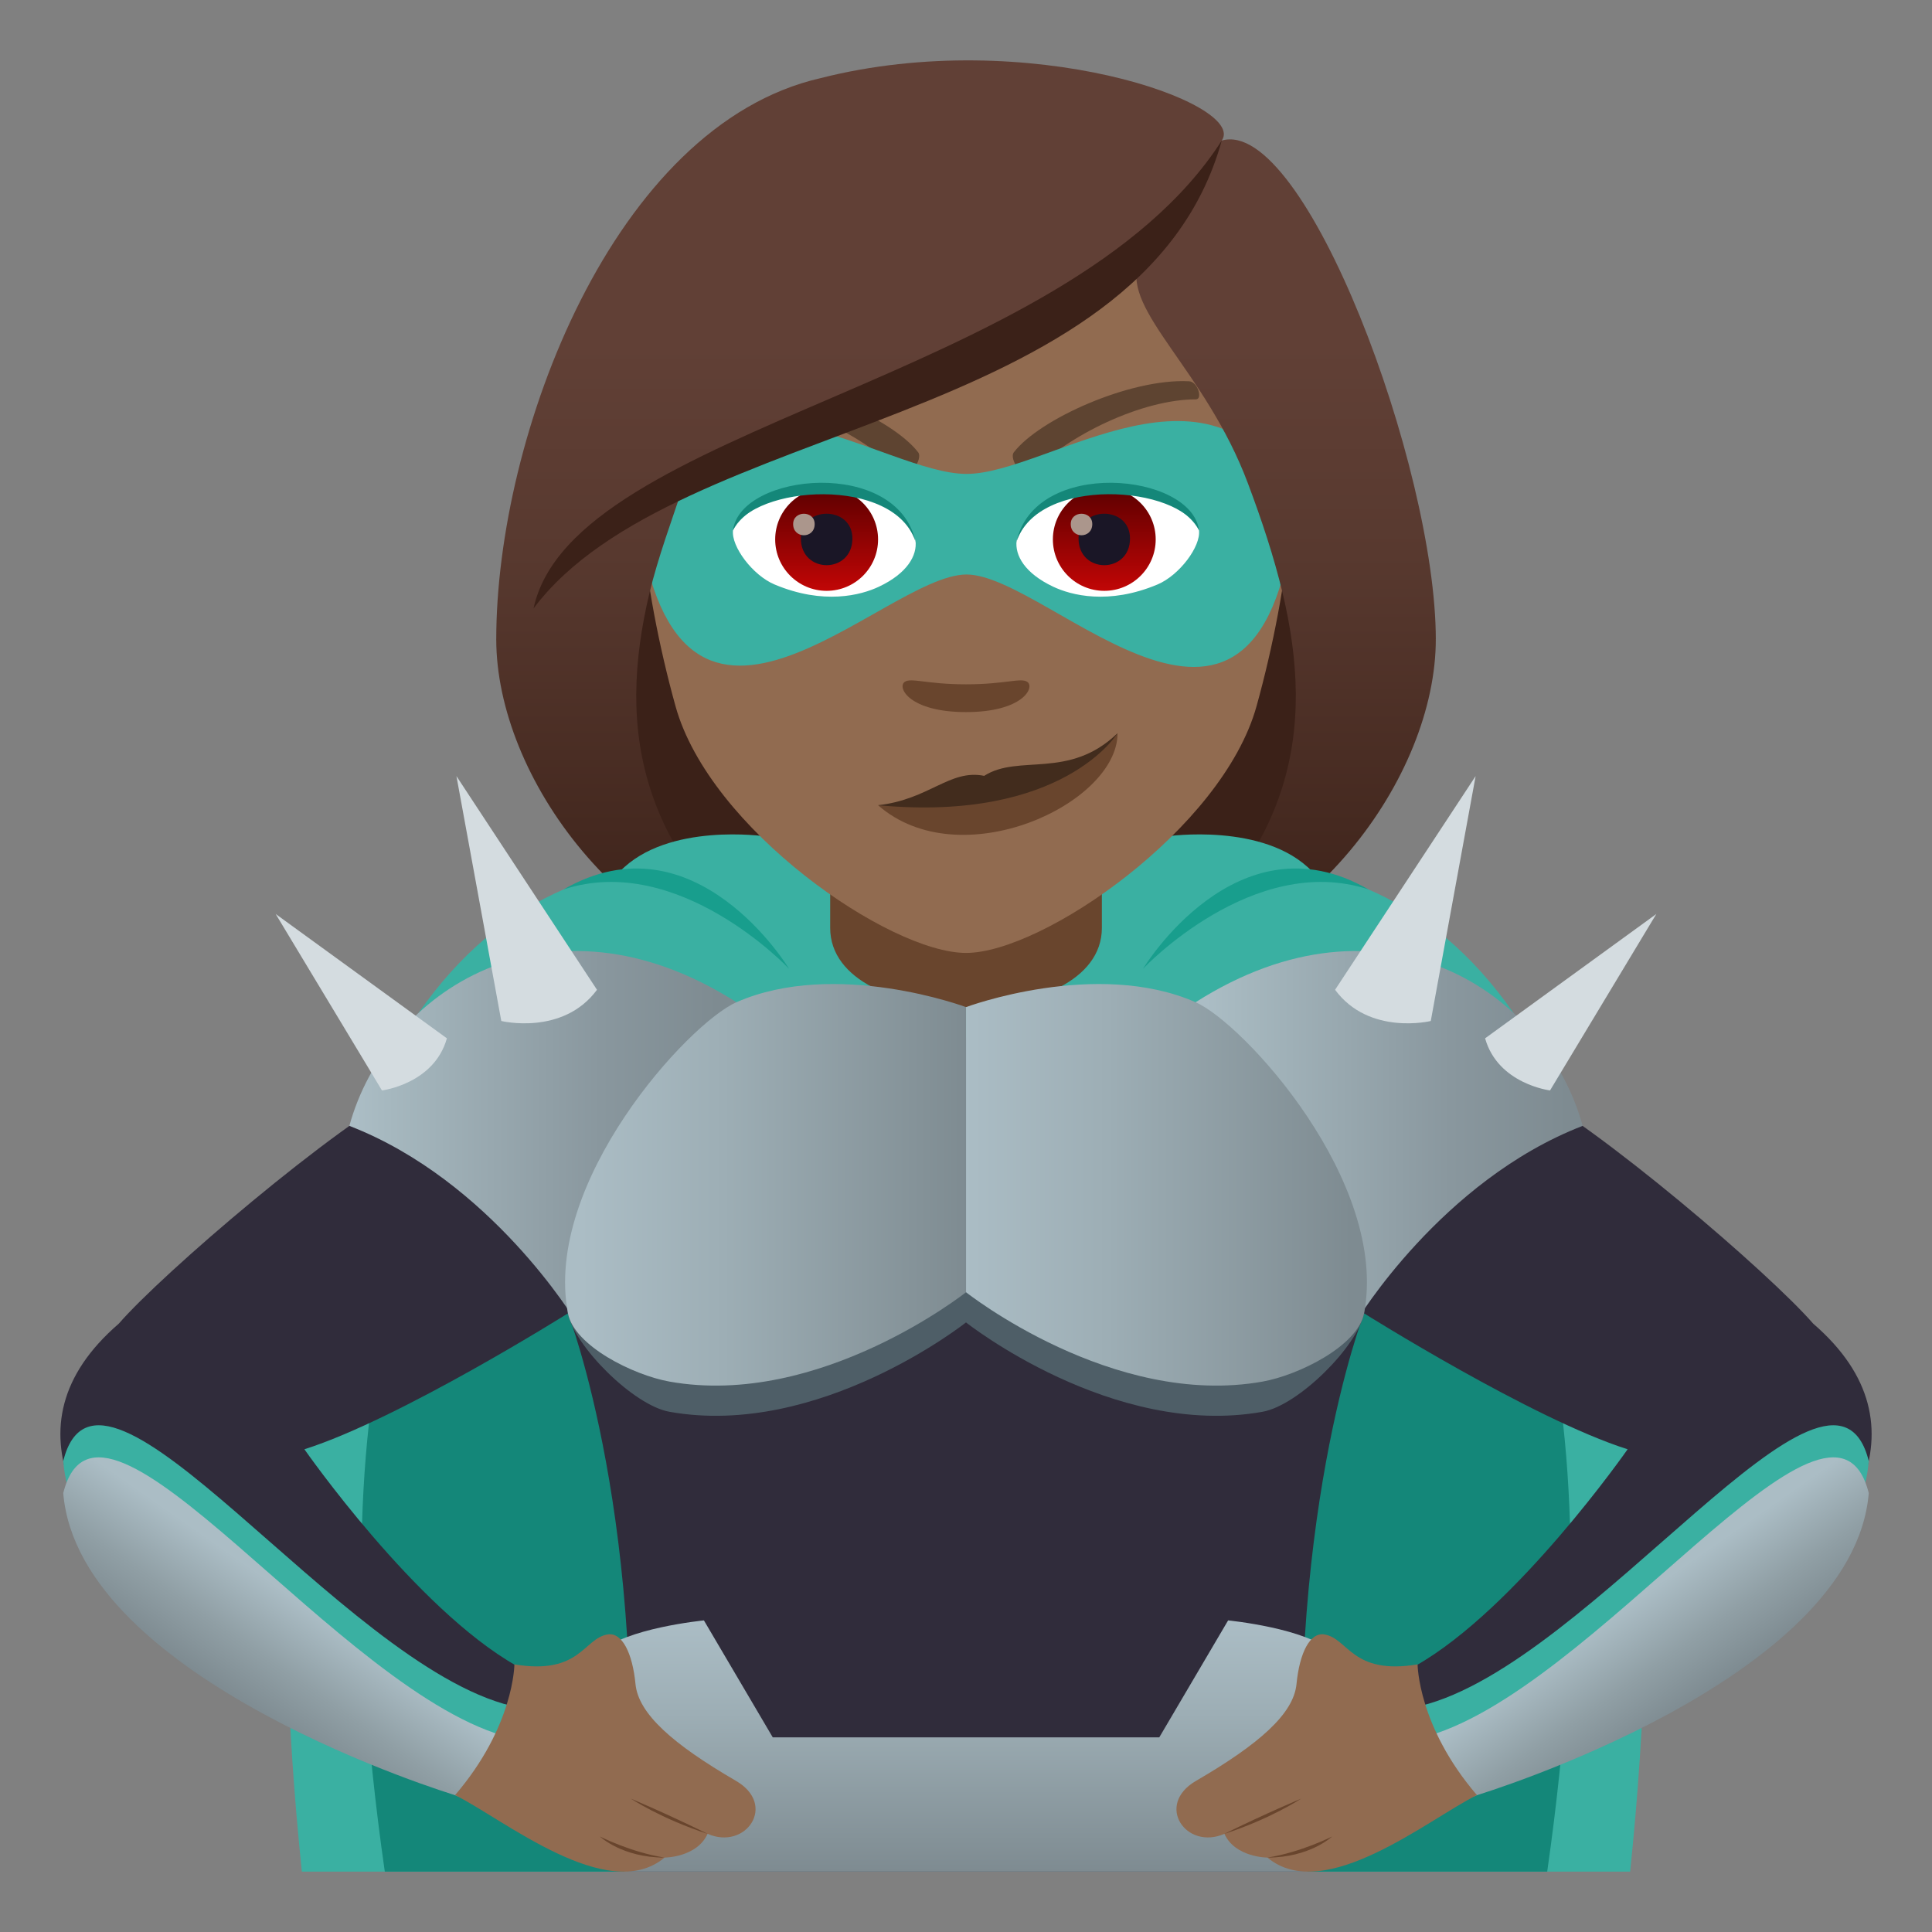 <?xml version="1.0" encoding="utf-8"?>
<!-- Generator: Adobe Illustrator 15.0.0, SVG Export Plug-In . SVG Version: 6.00 Build 0)  -->
<!DOCTYPE svg PUBLIC "-//W3C//DTD SVG 1.1//EN" "http://www.w3.org/Graphics/SVG/1.1/DTD/svg11.dtd">
<svg version="1.1" id="Layer_1" xmlns:x="http://ns.adobe.com/Extensibility/1.0/" xmlns:i="http://ns.adobe.com/AdobeIllustrator/10.0/" xmlns:graph="http://ns.adobe.com/Graphs/1.0/"
	 xmlns="http://www.w3.org/2000/svg" xmlns:xlink="http://www.w3.org/1999/xlink" xmlns:a="http://ns.adobe.com/AdobeSVGViewerExtensions/3.0/"
	 x="0px" y="0px" width="64px" height="64px" viewBox="0 0 64 64" enable-background="new 0 0 64 64" xml:space="preserve">
<rect x="0" y="0" width="64" height="64" fill="#808080" stroke="none"/>
<path fill="#3B2118" d="M37.187,32.602C47.563,28.455,46.524,18.6,46.524,18.6H17.478c0,0-1.039,9.854,9.334,14.002
	c0,0,2.078,0.521,5.188,0.521C35.114,33.123,37.187,32.602,37.187,32.602z"/>
<linearGradient id="SVGID_1_" gradientUnits="userSpaceOnUse" x1="42.375" y1="33.119" x2="42.375" y2="2.077">
	<stop  offset="0.05" style="stop-color:#3B2118"/>
	<stop  offset="0.112" style="stop-color:#40251C"/>
	<stop  offset="0.476" style="stop-color:#58392F"/>
	<stop  offset="0.7" style="stop-color:#614036"/>
	<a:midPointStop  offset="0.05" style="stop-color:#3B2118"/>
	<a:midPointStop  offset="0.4" style="stop-color:#3B2118"/>
	<a:midPointStop  offset="0.7" style="stop-color:#614036"/>
</linearGradient>
<path fill="url(#SVGID_1_)" d="M42.489,19.649c1.063,4.469,0.502,8.891-5.303,12.953c6.227-1.035,10.377-6.913,10.377-11.425
	L42.489,19.649z"/>
<linearGradient id="SVGID_2_" gradientUnits="userSpaceOnUse" x1="1759.188" y1="33.119" x2="1759.188" y2="2.077" gradientTransform="matrix(-1 0 0 1 1780.814 0)">
	<stop  offset="0.05" style="stop-color:#3B2118"/>
	<stop  offset="0.112" style="stop-color:#40251C"/>
	<stop  offset="0.476" style="stop-color:#58392F"/>
	<stop  offset="0.7" style="stop-color:#614036"/>
	<a:midPointStop  offset="0.05" style="stop-color:#3B2118"/>
	<a:midPointStop  offset="0.4" style="stop-color:#3B2118"/>
	<a:midPointStop  offset="0.7" style="stop-color:#614036"/>
</linearGradient>
<path fill="url(#SVGID_2_)" d="M21.513,19.649c-1.063,4.469-0.502,8.891,5.301,12.953c-6.225-1.035-10.375-6.913-10.375-11.425
	L21.513,19.649z"/>
<path fill="#3AB0A2" d="M43.464,28.865c-1.58-1.639-4.811-1.158-4.811-1.16c-2.258-0.988-4.455-1.48-6.652-1.48
	s-4.395,0.492-6.654,1.48c0.002,0.002-3.229-0.479-4.809,1.16C12.526,30.597,7.888,41.567,9.999,62h22.002h22
	C56.112,41.567,51.474,30.597,43.464,28.865z"/>
<path fill="#148779" d="M47.321,35.779h-15.32h-15.32c-1.939,1.886-6.535,8.073-3.934,26.221h19.254h19.252
	C53.854,43.853,49.261,37.665,47.321,35.779z"/>
<path fill="#189E8D" d="M18.669,29.464c3.816-1.252,7.467,2.625,7.467,2.625S23.032,26.947,18.669,29.464z"/>
<path fill="#189E8D" d="M45.333,29.464c-3.818-1.252-7.467,2.625-7.467,2.625S40.968,26.947,45.333,29.464z"/>
<path fill="#302C3B" d="M60.065,43.848c-1.461-1.683-7.121-6.53-9.711-7.87H13.646c-2.59,1.34-8.25,6.188-9.711,7.87
	c-7.943,6.857,11.139,15.619,11.139,15.619c4.932-1.152,2.035-4.285,2.035-4.285c-3.35-1.895-7.025-7.173-7.025-7.173
	c3.156-1,8.73-4.503,8.73-4.503S21.534,50.48,20.747,62h22.506c-0.787-11.52,1.934-18.494,1.934-18.494s5.574,3.503,8.73,4.503
	c0,0-3.676,5.278-7.025,7.173c0,0-2.896,3.133,2.035,4.285C48.927,59.467,68.009,50.705,60.065,43.848z"/>
<path fill="#3AB0A2" d="M61.905,48.398c-0.516,6.238-12.979,11.068-12.979,11.068s-1.598-0.244-1.873-2.955
	C52.745,55.137,60.688,43.535,61.905,48.398z"/>
<path fill="#3AB0A2" d="M2.095,48.398c0.516,6.238,12.979,11.068,12.979,11.068s1.6-0.244,1.873-2.955
	C11.255,55.137,3.312,43.535,2.095,48.398z"/>
<linearGradient id="SVGID_3_" gradientUnits="userSpaceOnUse" x1="-26.444" y1="56.3" x2="-24.224" y2="53.115" gradientTransform="matrix(-1 0 0 1 29.776 0)">
	<stop  offset="0" style="stop-color:#7E8B91"/>
	<stop  offset="0.44" style="stop-color:#909FA5"/>
	<stop  offset="1" style="stop-color:#ABBDC5"/>
	<a:midPointStop  offset="0" style="stop-color:#7E8B91"/>
	<a:midPointStop  offset="0.545" style="stop-color:#7E8B91"/>
	<a:midPointStop  offset="1" style="stop-color:#ABBDC5"/>
</linearGradient>
<path fill="url(#SVGID_3_)" d="M61.905,49.461c-0.516,6.238-12.979,10.006-12.979,10.006s-1.598,0.818-1.873-1.893
	C52.745,56.199,60.688,44.598,61.905,49.461z"/>
<linearGradient id="SVGID_4_" gradientUnits="userSpaceOnUse" x1="7.779" y1="56.3" x2="10" y2="53.115">
	<stop  offset="0" style="stop-color:#7E8B91"/>
	<stop  offset="0.44" style="stop-color:#909FA5"/>
	<stop  offset="1" style="stop-color:#ABBDC5"/>
	<a:midPointStop  offset="0" style="stop-color:#7E8B91"/>
	<a:midPointStop  offset="0.545" style="stop-color:#7E8B91"/>
	<a:midPointStop  offset="1" style="stop-color:#ABBDC5"/>
</linearGradient>
<path fill="url(#SVGID_4_)" d="M2.095,49.461c0.516,6.238,12.979,10.006,12.979,10.006s1.6,0.818,1.873-1.893
	C11.255,56.199,3.312,44.598,2.095,49.461z"/>
<path fill="#69452D" d="M27.501,30.738c0,3.497,9,3.497,9,0c0-1.189,0-2.902,0-2.902h-9C27.501,27.835,27.501,29.548,27.501,30.738z
	"/>
<linearGradient id="SVGID_5_" gradientUnits="userSpaceOnUse" x1="32" y1="62" x2="32" y2="53.678">
	<stop  offset="0" style="stop-color:#7E8B91"/>
	<stop  offset="0.631" style="stop-color:#9DAEB5"/>
	<stop  offset="1" style="stop-color:#ABBDC5"/>
	<a:midPointStop  offset="0" style="stop-color:#7E8B91"/>
	<a:midPointStop  offset="0.442" style="stop-color:#7E8B91"/>
	<a:midPointStop  offset="1" style="stop-color:#ABBDC5"/>
</linearGradient>
<path fill="url(#SVGID_5_)" d="M44.126,54.742c-0.803-0.805-3.443-1.064-3.443-1.064l-2.281,3.875H25.599l-2.281-3.875
	c0,0-2.643,0.26-3.443,1.064C19.38,55.24,20.688,62,20.688,62h22.623C43.312,62,44.618,55.24,44.126,54.742z"/>
<path fill="#916B50" d="M17.04,55.135c2.182,0.361,2.287-0.859,3.088-0.992c0.479-0.078,0.824,0.615,0.924,1.646
	c0.096,0.982,1.236,1.988,3.326,3.203c1.377,0.797,0.33,2.313-0.938,1.756c-0.357,0.787-1.426,0.787-1.426,0.787
	c-1.879,1.574-5.35-1.285-6.939-2.07C17.034,57.182,17.04,55.135,17.04,55.135z"/>
<path fill="#69452D" d="M20.897,59.582c0,0,1.006,0.668,2.543,1.166C22.048,60.061,20.897,59.582,20.897,59.582z"/>
<path fill="#69452D" d="M19.872,60.836c0,0,0.732,0.699,2.143,0.699C20.897,61.359,19.872,60.836,19.872,60.836z"/>
<path fill="#916B50" d="M46.96,55.135c-2.182,0.361-2.287-0.859-3.088-0.992c-0.479-0.078-0.824,0.615-0.924,1.646
	c-0.096,0.982-1.236,1.988-3.326,3.203c-1.377,0.797-0.33,2.313,0.938,1.756c0.357,0.787,1.426,0.787,1.426,0.787
	c1.879,1.574,5.35-1.285,6.939-2.07C46.966,57.182,46.96,55.135,46.96,55.135z"/>
<path fill="#69452D" d="M43.103,59.582c0,0-1.006,0.668-2.543,1.166C41.952,60.061,43.103,59.582,43.103,59.582z"/>
<path fill="#69452D" d="M44.128,60.836c0,0-0.732,0.699-2.143,0.699C43.103,61.359,44.128,60.836,44.128,60.836z"/>
<linearGradient id="SVGID_6_" gradientUnits="userSpaceOnUse" x1="11.778" y1="37.631" x2="24.057" y2="37.631">
	<stop  offset="0" style="stop-color:#ABBDC5"/>
	<stop  offset="0.086" style="stop-color:#A6B8BF"/>
	<stop  offset="0.662" style="stop-color:#89979E"/>
	<stop  offset="0.976" style="stop-color:#7E8B91"/>
	<a:midPointStop  offset="0" style="stop-color:#ABBDC5"/>
	<a:midPointStop  offset="0.429" style="stop-color:#ABBDC5"/>
	<a:midPointStop  offset="0.976" style="stop-color:#7E8B91"/>
</linearGradient>
<path fill="url(#SVGID_6_)" d="M11.573,37.296c4.691,1.813,7.49,6.461,7.49,6.461L24.396,33.2
	C18.187,29.252,12.788,32.852,11.573,37.296z"/>
<path fill="#D4DCE0" d="M12.653,36.122l-3.521-5.845l5.672,4.119C14.378,35.91,12.653,36.122,12.653,36.122z"/>
<path fill="#D4DCE0" d="M16.606,33.822l-1.486-8.113l4.656,7.079C18.646,34.318,16.606,33.822,16.606,33.822z"/>
<linearGradient id="SVGID_7_" gradientUnits="userSpaceOnUse" x1="-1302.601" y1="37.631" x2="-1290.324" y2="37.631" gradientTransform="matrix(-1 0 0 1 -1250.379 0)">
	<stop  offset="0.024" style="stop-color:#7E8B91"/>
	<stop  offset="0.338" style="stop-color:#89979E"/>
	<stop  offset="0.913" style="stop-color:#A6B8BF"/>
	<stop  offset="1" style="stop-color:#ABBDC5"/>
	<a:midPointStop  offset="0.024" style="stop-color:#7E8B91"/>
	<a:midPointStop  offset="0.571" style="stop-color:#7E8B91"/>
	<a:midPointStop  offset="1" style="stop-color:#ABBDC5"/>
</linearGradient>
<path fill="url(#SVGID_7_)" d="M52.427,37.296c-4.689,1.813-7.488,6.461-7.488,6.461L39.606,33.2
	C45.815,29.252,51.212,32.852,52.427,37.296z"/>
<path fill="#4E5E67" d="M32.001,34.361c0,0-14.016,4.804-13.188,9.145c0.207,1.077,2.164,3.046,3.363,3.261
	c4.969,0.889,9.824-2.96,9.824-2.96s4.855,3.849,9.824,2.96c1.199-0.215,3.156-2.184,3.361-3.261
	C46.017,39.165,32.001,34.361,32.001,34.361z"/>
<path fill="#D4DCE0" d="M51.347,36.122l3.521-5.845l-5.672,4.119C49.622,35.91,51.347,36.122,51.347,36.122z"/>
<path fill="#D4DCE0" d="M47.396,33.822l1.486-8.113l-4.656,7.079C45.356,34.318,47.396,33.822,47.396,33.822z"/>
<path fill="#E6A400" d="M37.021,24.287c0,2.352-5.215,4.773-7.934,2.387C35.183,26.785,37.021,24.287,37.021,24.287z"/>
<path fill="#D99025" d="M32.603,25.701c-1.145-0.229-1.813,0.781-3.516,0.973c6.141,0.574,7.934-2.387,7.934-2.387
	C35.411,25.841,33.743,24.966,32.603,25.701z"/>
<path fill="#916B50" d="M32.001,3.557c-7.527,0-11.154,6.128-10.701,14.012c0.092,1.585,0.533,3.87,1.078,5.826
	c1.129,4.07,7.086,8.172,9.623,8.172c2.535,0,8.492-4.102,9.623-8.172c0.545-1.956,0.986-4.241,1.078-5.826
	C43.153,9.685,39.53,3.557,32.001,3.557z"/>
<path id="Path_1369_" fill="#5E4431" d="M39.384,12.63c-1.945-0.099-4.951,1.254-5.795,2.348c-0.188,0.222,0.336,0.931,0.502,0.764
	c1.264-1.335,3.758-2.515,5.525-2.513C39.851,13.227,39.673,12.634,39.384,12.63z"/>
<path id="Path_1368_" fill="#5E4431" d="M24.618,12.63c1.945-0.099,4.949,1.253,5.793,2.348c0.186,0.222-0.336,0.931-0.502,0.764
	c-1.268-1.336-3.756-2.515-5.525-2.514C24.149,13.226,24.329,12.634,24.618,12.63z"/>
<path id="Path_1367_" fill="#69452D" d="M34.032,22.589c-0.215-0.15-0.721,0.08-2.031,0.08c-1.313,0-1.816-0.23-2.033-0.08
	c-0.256,0.182,0.154,1,2.033,1S34.29,22.771,34.032,22.589z"/>
<path fill="#69452D" d="M37.021,24.287c0,2.352-5.215,4.773-7.934,2.387C35.183,26.785,37.021,24.287,37.021,24.287z"/>
<path fill="#422C1D" d="M32.603,25.701c-1.145-0.229-1.813,0.781-3.516,0.973c6.141,0.574,7.934-2.387,7.934-2.387
	C35.411,25.841,33.743,24.966,32.603,25.701z"/>
<path fill="#3AB0A2" d="M32.019,15.699c-2.746,0.002-8.314-4.523-10.938,0.977c1.143,10.52,8.135,2.352,10.938,2.355
	c2.797,0.004,9.854,8.26,10.9-2.355C40.296,11.173,34.757,15.697,32.019,15.699z"/>
<path id="Path_1366_" fill="#FFFFFF" d="M30.327,17.904c0.063,0.496-0.273,1.088-1.211,1.531c-0.594,0.281-1.834,0.611-3.459-0.074
	c-0.729-0.307-1.439-1.262-1.375-1.793C25.165,15.908,29.501,15.664,30.327,17.904z"/>
<linearGradient id="Oval_1_" gradientUnits="userSpaceOnUse" x1="-424.255" y1="479.285" x2="-424.255" y2="479.804" gradientTransform="matrix(6.57 0 0 -6.57 2814.78 3168.528)">
	<stop  offset="0" style="stop-color:#C20606"/>
	<stop  offset="1" style="stop-color:#5E0000"/>
	<a:midPointStop  offset="0" style="stop-color:#C20606"/>
	<a:midPointStop  offset="0.5" style="stop-color:#C20606"/>
	<a:midPointStop  offset="1" style="stop-color:#5E0000"/>
</linearGradient>
<path id="Oval_148_" fill="url(#Oval_1_)" d="M27.382,16.166c0.943,0,1.705,0.764,1.705,1.703c0,0.941-0.762,1.703-1.705,1.703
	c-0.938,0-1.703-0.762-1.703-1.703C25.679,16.929,26.444,16.166,27.382,16.166z"/>
<path id="Path_1365_" fill="#1A1626" d="M26.53,17.837c0,1.18,1.707,1.18,1.707,0C28.237,16.744,26.53,16.744,26.53,17.837z"/>
<path id="Path_1364_" fill="#AB968C" d="M26.274,17.361c0,0.494,0.713,0.494,0.713,0C26.987,16.904,26.274,16.904,26.274,17.361z"/>
<path id="Path_1363_" fill="#148779" d="M30.335,17.968c-0.691-2.225-5.41-1.896-6.053-0.4
	C24.522,15.654,29.745,15.148,30.335,17.968z"/>
<path id="Path_1362_" fill="#FFFFFF" d="M33.677,17.904c-0.064,0.496,0.273,1.088,1.211,1.531c0.594,0.281,1.83,0.611,3.457-0.074
	c0.727-0.307,1.438-1.262,1.373-1.793C38.839,15.908,34.501,15.664,33.677,17.904z"/>
<linearGradient id="Oval_2_" gradientUnits="userSpaceOnUse" x1="-425.554" y1="479.285" x2="-425.554" y2="479.804" gradientTransform="matrix(6.57 0 0 -6.57 2832.511 3168.528)">
	<stop  offset="0" style="stop-color:#C20606"/>
	<stop  offset="1" style="stop-color:#5E0000"/>
	<a:midPointStop  offset="0" style="stop-color:#C20606"/>
	<a:midPointStop  offset="0.5" style="stop-color:#C20606"/>
	<a:midPointStop  offset="1" style="stop-color:#5E0000"/>
</linearGradient>
<circle id="Oval_147_" fill="url(#Oval_2_)" cx="36.581" cy="17.869" r="1.703"/>
<path id="Path_1361_" fill="#1A1626" d="M35.728,17.837c0,1.18,1.705,1.18,1.705,0C37.433,16.744,35.728,16.744,35.728,17.837z"/>
<path id="Path_1360_" fill="#AB968C" d="M35.47,17.361c0,0.494,0.713,0.494,0.713,0C36.183,16.904,35.47,16.904,35.47,17.361z"/>
<path id="Path_1359_" fill="#148779" d="M33.667,17.968c0.693-2.221,5.404-1.904,6.051-0.4
	C39.478,15.654,34.257,15.148,33.667,17.968z"/>
<linearGradient id="SVGID_8_" gradientUnits="userSpaceOnUse" x1="19.233" y1="39.248" x2="32.066" y2="39.248">
	<stop  offset="0" style="stop-color:#ABBDC5"/>
	<stop  offset="0.369" style="stop-color:#9DAEB5"/>
	<stop  offset="1" style="stop-color:#7E8B91"/>
	<a:midPointStop  offset="0" style="stop-color:#ABBDC5"/>
	<a:midPointStop  offset="0.558" style="stop-color:#ABBDC5"/>
	<a:midPointStop  offset="1" style="stop-color:#7E8B91"/>
</linearGradient>
<path fill="url(#SVGID_8_)" d="M24.396,33.2c-1.594,0.699-6.41,5.965-5.582,10.306c0.207,1.077,2.164,2.046,3.363,2.261
	c4.969,0.889,9.824-2.96,9.824-2.96v-9.445C32.001,33.361,27.687,31.755,24.396,33.2z"/>
<linearGradient id="SVGID_9_" gradientUnits="userSpaceOnUse" x1="-1295.147" y1="39.248" x2="-1282.315" y2="39.248" gradientTransform="matrix(-1 0 0 1 -1250.379 0)">
	<stop  offset="0" style="stop-color:#7E8B91"/>
	<stop  offset="0.631" style="stop-color:#9DAEB5"/>
	<stop  offset="1" style="stop-color:#ABBDC5"/>
	<a:midPointStop  offset="0" style="stop-color:#7E8B91"/>
	<a:midPointStop  offset="0.442" style="stop-color:#7E8B91"/>
	<a:midPointStop  offset="1" style="stop-color:#ABBDC5"/>
</linearGradient>
<path fill="url(#SVGID_9_)" d="M39.606,33.2c1.594,0.699,6.41,5.965,5.58,10.306c-0.205,1.077-2.162,2.046-3.361,2.261
	c-4.969,0.889-9.824-2.96-9.824-2.96v-9.445C32.001,33.361,36.315,31.755,39.606,33.2z"/>
<linearGradient id="SVGID_10_" gradientUnits="userSpaceOnUse" x1="32.002" y1="33.12" x2="32.002" y2="2.077">
	<stop  offset="0.05" style="stop-color:#3B2118"/>
	<stop  offset="0.112" style="stop-color:#40251C"/>
	<stop  offset="0.476" style="stop-color:#58392F"/>
	<stop  offset="0.7" style="stop-color:#614036"/>
	<a:midPointStop  offset="0.05" style="stop-color:#3B2118"/>
	<a:midPointStop  offset="0.4" style="stop-color:#3B2118"/>
	<a:midPointStop  offset="0.7" style="stop-color:#614036"/>
</linearGradient>
<path fill="url(#SVGID_10_)" d="M40.472,4.656c0.861-1.226-6.418-3.817-13.293-2.067c-6.867,1.571-10.74,11.859-10.74,18.589
	c0.615,0.487,4.375-0.727,5.074-1.528c0.283-1.175,0.732-2.389,1.152-3.643c5.154-2.987,10.99-3.688,15.043-7.264
	c-0.521,1.559,2.225,3.521,3.629,7.264c0.457,1.214,0.861,2.431,1.152,3.643c1.146,1.056,3.43,1.552,5.074,1.528
	C47.563,15.486,43.226,3.863,40.472,4.656z"/>
<path fill="#3B2118" d="M17.675,20.154c4.75-6.324,20.137-5.896,22.797-15.498C35.308,12.713,18.976,14.074,17.675,20.154z"/>
</svg>
